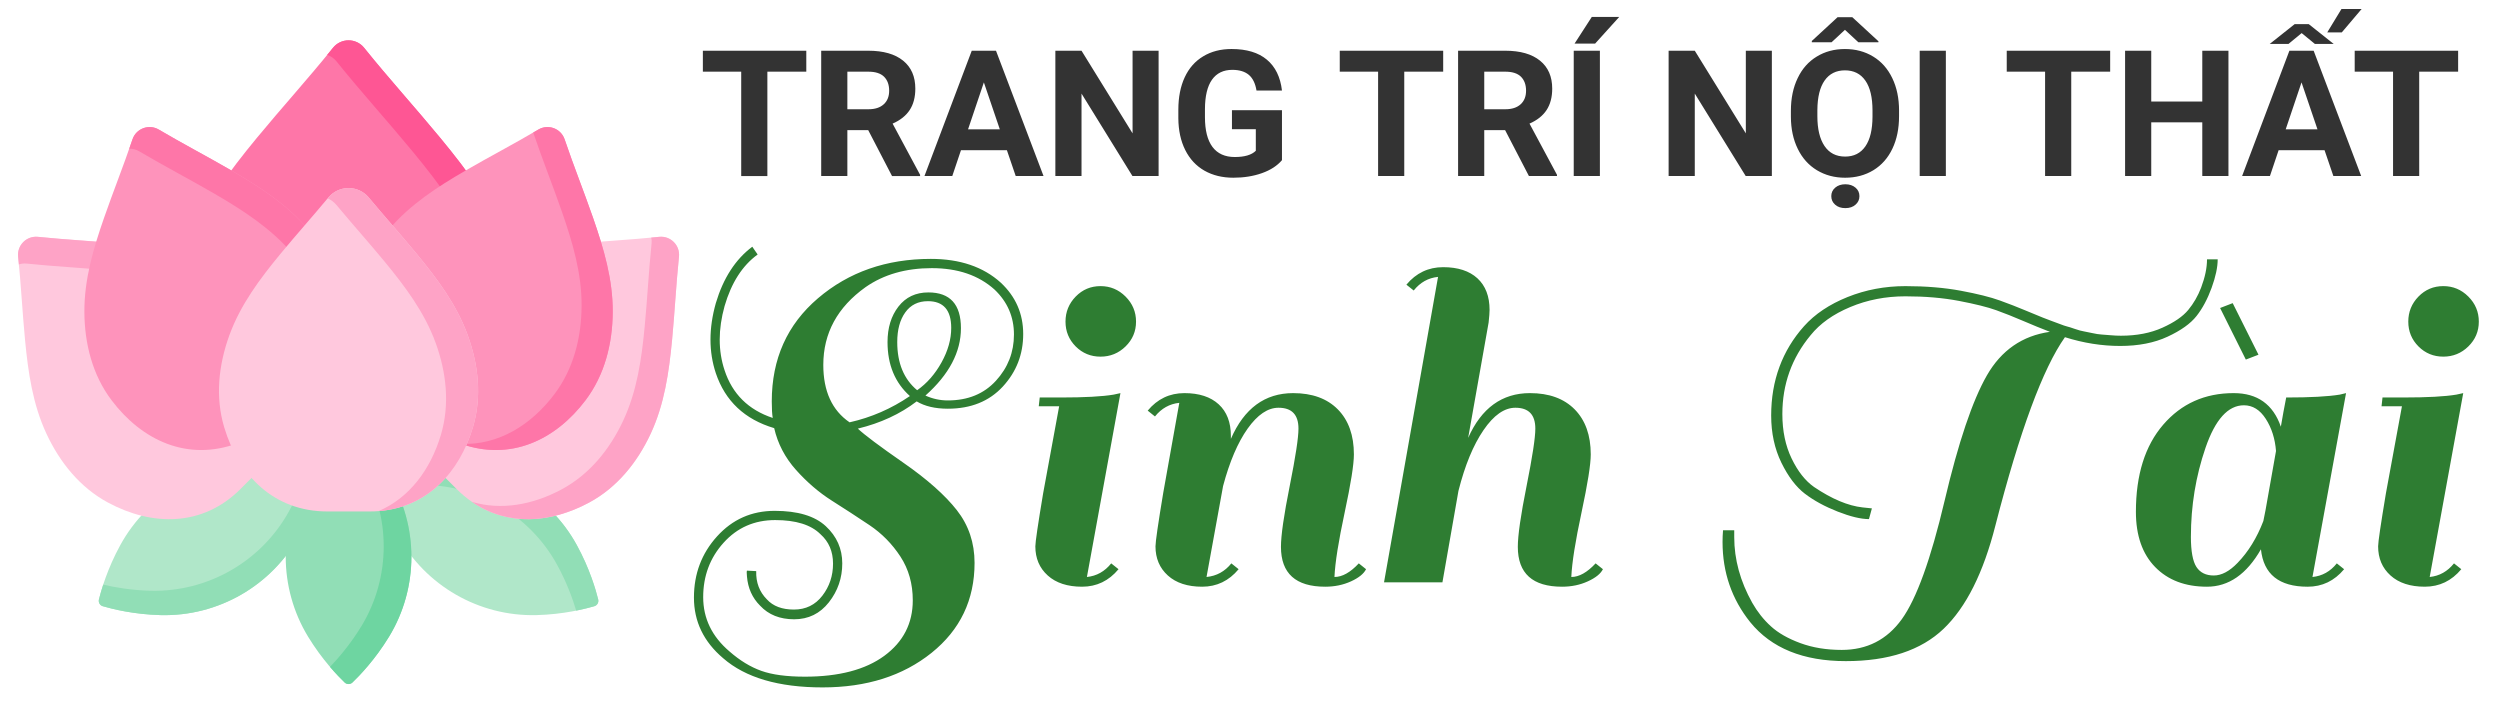 <svg width="208" height="60" viewBox="0 0 416 120" xmlns="http://www.w3.org/2000/svg" xmlns:svg="http://www.w3.org/2000/svg">
<g class="layer">
  <title>Logo</title>
  <g id="svg_1">
    <path d="m84.71,41.18c-2.501,-6.875 -6.84,-12.645 -11.448,-18.235c-4.121,-4.998 -8.591,-9.914 -12.67,-14.993c-1.33,-1.656 -3.854,-1.656 -5.184,0c-4.079,5.079 -8.549,9.994 -12.67,14.993c-4.608,5.589 -8.948,11.36 -11.448,18.235c-2.411,6.627 -3.207,13.81 -1.156,20.644c3.229,10.763 11.114,18.855 23.142,18.855l9.449,0c12.028,0 19.913,-8.092 23.142,-18.855c2.05,-6.834 1.254,-14.017 -1.157,-20.644l0,0z" fill="#fe76a8" id="svg_4"/>
    <path d="m85.866,61.823c-2.471,8.238 -7.666,14.909 -15.36,17.586c5.191,-3.36 8.813,-8.864 10.753,-15.331c2.051,-6.835 1.256,-14.018 -1.155,-20.644c-2.5,-6.875 -6.84,-12.646 -11.449,-18.235c-4.12,-4.998 -8.591,-9.913 -12.669,-14.993c-0.42,-0.52 -0.958,-0.878 -1.538,-1.071c0.322,-0.393 0.642,-0.787 0.96,-1.182c1.329,-1.656 3.853,-1.656 5.182,0c4.08,5.078 8.549,9.993 12.671,14.993c4.609,5.589 8.946,11.36 11.449,18.233c2.411,6.629 3.207,13.811 1.155,20.644l0,0z" fill="#fe5694" id="svg_5"/>
  </g>
  <g fill="#b0e7c9" id="svg_6">
    <path d="m16.459,99.753c0.39,-1.582 1.422,-5.154 3.565,-9.061c4.593,-8.375 13.522,-13.509 23.071,-13.265c4.455,0.114 8.061,1.019 9.625,1.478c0.482,0.142 0.767,0.637 0.646,1.124c-0.39,1.582 -1.422,5.154 -3.565,9.061c-4.593,8.375 -13.522,13.509 -23.071,13.265c-4.455,-0.114 -8.061,-1.019 -9.625,-1.478c-0.482,-0.142 -0.767,-0.637 -0.646,-1.124z" id="svg_7"/>
    <path d="m99.541,99.753c-0.39,-1.582 -1.422,-5.154 -3.565,-9.061c-4.593,-8.375 -13.522,-13.509 -23.071,-13.265c-4.455,0.114 -8.061,1.019 -9.625,1.478c-0.482,0.142 -0.767,0.637 -0.646,1.124c0.39,1.582 1.422,5.154 3.565,9.061c4.593,8.375 13.522,13.509 23.071,13.265c4.455,-0.114 8.061,-1.019 9.625,-1.478c0.482,-0.142 0.767,-0.637 0.646,-1.124z" id="svg_8"/>
  </g>
  <g fill="#91deb6" id="svg_9">
    <path d="m53.367,80.028c-0.391,1.582 -1.422,5.153 -3.564,9.062c-4.593,8.375 -13.524,13.509 -23.073,13.264c-4.455,-0.113 -8.06,-1.018 -9.624,-1.478c-0.482,-0.14 -0.767,-0.636 -0.647,-1.124c0.144,-0.582 0.373,-1.431 0.713,-2.467c1.882,0.44 4.653,0.933 7.864,1.016c9.549,0.244 18.48,-4.889 23.073,-13.264c1.356,-2.471 2.264,-4.809 2.849,-6.593c0.729,0.169 1.325,0.331 1.762,0.46c0.483,0.142 0.767,0.638 0.647,1.124z" id="svg_10"/>
    <path d="m98.895,100.876c-0.667,0.196 -1.702,0.471 -3.018,0.733c-0.549,-1.856 -1.538,-4.649 -3.18,-7.64c-4.591,-8.375 -13.522,-13.511 -23.071,-13.267c-2.558,0.067 -4.835,0.393 -6.607,0.747c-0.169,-0.569 -0.296,-1.051 -0.387,-1.422c-0.12,-0.487 0.165,-0.982 0.647,-1.124c1.564,-0.458 5.169,-1.362 9.624,-1.478c9.549,-0.244 18.48,4.891 23.071,13.267c2.144,3.907 3.176,7.478 3.567,9.06c0.12,0.489 -0.165,0.984 -0.647,1.124l0,0z" id="svg_11"/>
  </g>
  <g>
    <path d="m57.351,113.566c-1.177,-1.127 -3.759,-3.802 -6.078,-7.607c-4.971,-8.157 -4.97,-18.457 0.001,-26.613c2.32,-3.805 4.901,-6.48 6.079,-7.607c0.363,-0.347 0.934,-0.347 1.297,0c1.177,1.127 3.759,3.802 6.078,7.607c4.971,8.157 4.97,18.457 -0.001,26.613c-2.32,3.805 -4.901,6.48 -6.079,7.607c-0.363,0.347 -0.934,0.347 -1.297,0z" fill="#91deb6" id="svg_12"/>
    <path d="m64.727,105.958c-2.32,3.807 -4.902,6.48 -6.08,7.607c-0.362,0.349 -0.933,0.349 -1.296,0c-0.558,-0.533 -1.431,-1.413 -2.44,-2.598c1.335,-1.384 3.355,-3.702 5.209,-6.742c4.971,-8.155 4.973,-18.455 0.002,-26.613c-1.22,-2.002 -2.516,-3.691 -3.64,-5.006c0.34,-0.349 0.633,-0.64 0.871,-0.867c0.362,-0.349 0.933,-0.349 1.296,0c1.178,1.127 3.76,3.802 6.078,7.607c4.971,8.157 4.971,18.457 -0,26.613z" fill="#6ed5a1" id="svg_13"/>
    <path d="m108.268,72.177c2.297,-4.923 3.048,-10.232 3.563,-15.587c0.44,-4.574 0.673,-9.275 1.151,-13.878c0.197,-1.899 -1.402,-3.498 -3.301,-3.301c-4.603,0.478 -9.304,0.711 -13.878,1.151c-5.355,0.515 -10.664,1.267 -15.587,3.563c-4.746,2.214 -8.936,5.568 -11.448,10.233c-3.956,7.348 -4.065,15.737 2.251,22.053l4.962,4.962c6.316,6.316 14.706,6.207 22.053,2.251c4.665,-2.512 8.019,-6.702 10.233,-11.448l-0,-0z" fill="#ffc8dd" id="svg_14"/>
    <path d="m112.983,42.712c-0.478,4.602 -0.711,9.304 -1.151,13.878c-0.516,5.355 -1.267,10.664 -3.564,15.586c-2.213,4.747 -5.569,8.938 -10.233,11.449c-6.398,3.444 -13.589,3.973 -19.511,-0.122c4.844,1.456 10.124,0.518 14.953,-2.082c4.664,-2.511 8.018,-6.702 10.233,-11.446c2.296,-4.924 3.049,-10.233 3.562,-15.589c0.44,-4.573 0.673,-9.275 1.151,-13.878c0.036,-0.336 0.013,-0.66 -0.058,-0.969c0.44,-0.04 0.878,-0.082 1.315,-0.129c1.9,-0.196 3.498,1.402 3.302,3.302l-0,0z" fill="#fea3c6" id="svg_15"/>
    <path d="m7.732,72.177c-2.297,-4.923 -3.048,-10.232 -3.563,-15.587c-0.44,-4.574 -0.673,-9.275 -1.151,-13.878c-0.197,-1.899 1.402,-3.498 3.301,-3.301c4.603,0.478 9.304,0.711 13.878,1.151c5.355,0.515 10.664,1.267 15.587,3.563c4.746,2.214 8.936,5.568 11.448,10.233c3.956,7.348 4.065,15.737 -2.251,22.053l-4.962,4.962c-6.316,6.316 -14.706,6.207 -22.053,2.251c-4.665,-2.512 -8.019,-6.702 -10.233,-11.448l0,-0z" fill="#ffc8dd" id="svg_16"/>
    <path d="m47.605,73.111c1.189,-4.664 0.222,-9.689 -2.262,-14.304c-2.511,-4.664 -6.702,-8.02 -11.446,-10.233c-4.924,-2.296 -10.233,-3.049 -15.589,-3.564c-4.573,-0.44 -9.275,-0.673 -13.878,-1.149c-0.453,-0.047 -0.889,0.007 -1.287,0.147c-0.04,-0.433 -0.082,-0.864 -0.127,-1.296c-0.196,-1.9 1.402,-3.498 3.302,-3.302c4.602,0.478 9.304,0.711 13.878,1.151c5.355,0.516 10.664,1.267 15.589,3.564c4.744,2.213 8.935,5.567 11.446,10.233c3.3,6.129 3.922,12.982 0.373,18.753z" fill="#fea3c6" id="svg_17"/>
    <path d="m14.041,51.93c-0.034,-5.433 1.498,-10.571 3.263,-15.653c1.508,-4.34 3.257,-8.711 4.743,-13.093c0.613,-1.809 2.733,-2.595 4.378,-1.623c3.984,2.354 8.159,4.527 12.133,6.835c4.652,2.702 9.163,5.6 12.68,9.741c3.39,3.992 5.799,8.788 6.135,14.076c0.53,8.328 -2.87,15.998 -11.246,19.104l-6.579,2.44c-8.375,3.106 -15.954,-0.493 -20.982,-7.154c-3.192,-4.229 -4.493,-9.435 -4.525,-14.673l-0,-0z" fill="#fe93bb" id="svg_18"/>
    <path d="m54.011,65.438c0.878,-2.698 1.198,-5.662 1.002,-8.713c-0.347,-5.442 -2.824,-10.378 -6.313,-14.486c-3.62,-4.262 -8.264,-7.247 -13.051,-10.026c-4.091,-2.376 -8.389,-4.613 -12.489,-7.035c-0.524,-0.311 -1.098,-0.447 -1.656,-0.429c0.184,-0.52 0.364,-1.042 0.542,-1.564c0.613,-1.807 2.736,-2.593 4.378,-1.622c3.984,2.353 8.16,4.527 12.133,6.835c4.653,2.702 9.164,5.6 12.68,9.74c3.391,3.993 5.798,8.789 6.135,14.075c0.313,4.902 -0.738,9.578 -3.362,13.227z" fill="#fe76a8" id="svg_19"/>
    <path d="m101.959,51.93c0.034,-5.433 -1.498,-10.571 -3.263,-15.653c-1.508,-4.34 -3.257,-8.711 -4.743,-13.093c-0.613,-1.809 -2.733,-2.595 -4.378,-1.623c-3.984,2.354 -8.159,4.527 -12.133,6.835c-4.652,2.702 -9.163,5.6 -12.68,9.741c-3.39,3.992 -5.799,8.788 -6.135,14.076c-0.53,8.328 2.87,15.998 11.246,19.104l6.579,2.44c8.375,3.106 15.954,-0.493 20.982,-7.154c3.192,-4.229 4.493,-9.435 4.525,-14.673l0,-0z" fill="#fe93bb" id="svg_20"/>
    <path d="m101.959,51.93c-0.033,5.238 -1.333,10.444 -4.527,14.673c-4.967,6.58 -12.422,10.171 -20.677,7.262c6.155,0.227 11.595,-3.098 15.5,-8.269c3.191,-4.229 4.491,-9.435 4.524,-14.673c0.033,-5.433 -1.498,-10.571 -3.264,-15.653c-1.507,-4.34 -3.256,-8.711 -4.742,-13.093c-0.013,-0.042 -0.029,-0.082 -0.044,-0.122c0.282,-0.162 0.564,-0.327 0.847,-0.493c1.642,-0.971 3.764,-0.184 4.378,1.622c1.484,4.384 3.233,8.753 4.742,13.093c1.766,5.082 3.297,10.219 3.264,15.653l0,-0z" fill="#fe76a8" id="svg_21"/>
    <path d="m77.832,55.781c-1.857,-5.104 -5.078,-9.389 -8.5,-13.539c-2.58,-3.129 -5.344,-6.215 -7.963,-9.366c-1.754,-2.11 -4.983,-2.11 -6.737,0c-2.619,3.151 -5.383,6.237 -7.963,9.366c-3.422,4.15 -6.643,8.435 -8.5,13.539c-1.79,4.921 -2.381,10.254 -0.859,15.328c2.398,7.991 8.252,13.999 17.182,13.999l7.016,0c8.931,0 14.785,-6.008 17.182,-13.999c1.522,-5.074 0.931,-10.407 -0.859,-15.328l-0,0z" fill="#ffc8dd" id="svg_22"/>
    <path d="m78.691,71.109c-2.262,7.54 -7.604,13.313 -15.702,13.94c5.142,-2.204 8.644,-6.92 10.367,-12.655c1.522,-5.073 0.931,-10.407 -0.86,-15.326c-1.856,-5.104 -5.078,-9.389 -8.5,-13.54c-2.58,-3.129 -5.344,-6.213 -7.962,-9.364c-0.427,-0.513 -0.942,-0.904 -1.502,-1.167c0.033,-0.04 0.067,-0.08 0.1,-0.12c1.753,-2.111 4.984,-2.111 6.738,0c2.618,3.151 5.382,6.238 7.962,9.367c3.422,4.149 6.644,8.433 8.5,13.537c1.791,4.922 2.382,10.255 0.86,15.329l0,-0z" fill="#fea3c6" id="svg_23"/>
  </g>
  <g>
    <path d="m133.923,112.599c5.668,0 10.079,-1.158 13.233,-3.474c3.154,-2.322 4.731,-5.398 4.731,-9.23c0,-2.754 -0.686,-5.182 -2.057,-7.285c-1.377,-2.103 -3.09,-3.843 -5.139,-5.22c-2.055,-1.377 -4.147,-2.738 -6.276,-4.083c-2.129,-1.351 -4.112,-3.05 -5.948,-5.099c-1.836,-2.055 -3.05,-4.377 -3.642,-6.965c-4.91,-1.457 -8.147,-4.505 -9.711,-9.142c-0.592,-1.783 -0.889,-3.645 -0.889,-5.588c0,-1.943 0.296,-3.965 0.889,-6.068c1.238,-4.157 3.261,-7.287 6.068,-9.39l0.889,1.297c-2.535,1.836 -4.369,4.697 -5.5,8.582c-0.539,1.937 -0.809,3.797 -0.809,5.58c0,1.783 0.27,3.482 0.809,5.099c1.291,3.939 3.963,6.583 8.013,7.933c-0.106,-0.592 -0.16,-1.511 -0.16,-2.754c0,-7.066 2.562,-12.785 7.685,-17.156c5.123,-4.371 11.381,-6.556 18.773,-6.556c4.857,0 8.742,1.321 11.656,3.963c2.482,2.322 3.723,5.169 3.723,8.542c0,3.373 -1.131,6.287 -3.394,8.742c-2.268,2.455 -5.318,3.682 -9.15,3.682c-2.103,0 -3.829,-0.406 -5.179,-1.217c-2.748,2.103 -6.012,3.613 -9.791,4.531c1.078,1.025 3.6,2.914 7.565,5.668c3.965,2.754 6.933,5.385 8.902,7.893c1.969,2.508 2.954,5.436 2.954,8.782c0,6.148 -2.386,11.138 -7.157,14.97c-4.777,3.832 -10.821,5.748 -18.132,5.748c-7.311,0 -12.827,-1.619 -16.547,-4.859c-3.24,-2.748 -4.859,-6.108 -4.859,-10.079c0,-3.965 1.281,-7.363 3.843,-10.191c2.562,-2.834 5.758,-4.251 9.59,-4.251c3.832,0 6.666,0.849 8.502,2.546c1.831,1.703 2.746,3.768 2.746,6.196c0,2.428 -0.742,4.587 -2.225,6.476c-1.483,1.884 -3.41,2.826 -5.78,2.826c-2.375,0 -4.264,-0.755 -5.668,-2.266c-1.297,-1.291 -2.025,-2.908 -2.185,-4.851c-0.054,-0.539 -0.054,-0.865 0,-0.977l1.537,0.08c-0.054,1.889 0.539,3.456 1.777,4.699c1.025,1.131 2.524,1.697 4.499,1.697c1.969,0 3.546,-0.769 4.731,-2.306c1.185,-1.537 1.777,-3.317 1.777,-5.34c0,-2.023 -0.699,-3.656 -2.097,-4.899c-1.569,-1.563 -4.08,-2.346 -7.533,-2.346c-3.453,0 -6.311,1.254 -8.574,3.763c-2.268,2.508 -3.402,5.529 -3.402,9.062c0,3.538 1.457,6.548 4.371,9.03c1.724,1.511 3.49,2.588 5.3,3.234c1.809,0.646 4.224,0.969 7.245,0.969l0,0l-0,0l0,-0l-0,0zm13.761,-55.678c0,-2.375 0.606,-4.345 1.817,-5.908c1.217,-1.569 2.876,-2.354 4.979,-2.354c3.613,0 5.42,1.985 5.42,5.956c0,3.965 -1.969,7.701 -5.908,11.208c1.19,0.539 2.431,0.809 3.723,0.809c3.346,0 6.018,-1.094 8.013,-3.282c1.996,-2.183 2.994,-4.745 2.994,-7.685c0,-2.94 -1.078,-5.436 -3.234,-7.485c-2.642,-2.375 -6.122,-3.562 -10.439,-3.562c-4.317,0 -7.987,1.051 -11.007,3.154c-4.697,3.346 -7.045,7.664 -7.045,12.953c0,4.371 1.457,7.555 4.371,9.55c3.613,-0.811 6.959,-2.268 10.039,-4.371c-2.482,-2.215 -3.723,-5.209 -3.723,-8.982l0,-0l0,-0l0,0zm6.717,-6.805c-1.617,0 -2.872,0.622 -3.763,1.865c-0.891,1.238 -1.337,2.884 -1.337,4.939c0,3.506 1.105,6.178 3.314,8.013c1.623,-1.137 2.972,-2.676 4.051,-4.619c1.078,-1.943 1.617,-3.859 1.617,-5.748c0,-2.968 -1.294,-4.451 -3.883,-4.451l-0,0l0,0l-0,-0zm31.721,44.598c-1.617,1.943 -3.64,2.914 -6.068,2.914c-2.428,0 -4.331,-0.622 -5.708,-1.865c-1.377,-1.238 -2.065,-2.856 -2.065,-4.851c0,-0.704 0.432,-3.645 1.297,-8.822l2.666,-14.49l-3.394,0l0.16,-1.457l3.482,0c3.992,0 6.933,-0.16 8.822,-0.48l1.129,-0.248l-5.58,30.597c1.617,-0.166 2.964,-0.921 4.043,-2.266l1.217,0.969l0,-0l0,0l0,0zm-7.125,-37.065c-1.131,-1.137 -1.697,-2.514 -1.697,-4.131c0,-1.617 0.566,-3.008 1.697,-4.171c1.131,-1.158 2.508,-1.737 4.131,-1.737c1.617,0 3.004,0.579 4.163,1.737c1.163,1.163 1.745,2.554 1.745,4.171c0,1.617 -0.582,2.994 -1.745,4.131c-1.158,1.131 -2.546,1.697 -4.163,1.697c-1.623,0 -3,-0.566 -4.131,-1.697zm43.056,38.362c1.297,0 2.647,-0.755 4.051,-2.266l1.209,0.969c-0.379,0.758 -1.214,1.433 -2.506,2.025c-1.297,0.592 -2.727,0.889 -4.291,0.889c-4.911,0 -7.365,-2.212 -7.365,-6.636c0,-1.889 0.485,-5.262 1.457,-10.119c0.971,-4.857 1.457,-8.04 1.457,-9.55c0,-2.316 -1.108,-3.474 -3.322,-3.474c-1.777,0 -3.49,1.158 -5.139,3.474c-1.644,2.322 -3.005,5.505 -4.083,9.55l-2.754,15.138c1.676,-0.166 3.052,-0.921 4.131,-2.266l1.209,0.969c-1.617,1.943 -3.64,2.914 -6.068,2.914c-2.429,0 -4.331,-0.622 -5.708,-1.865c-1.372,-1.238 -2.057,-2.856 -2.057,-4.851c0,-0.758 0.429,-3.725 1.289,-8.902l2.674,-14.978c-1.617,0.166 -2.968,0.921 -4.051,2.266l-1.209,-0.969c1.617,-1.943 3.653,-2.914 6.108,-2.914c2.454,0 4.357,0.622 5.708,1.865c1.35,1.238 2.025,2.992 2.025,5.26l0,0.488c2.209,-5.075 5.662,-7.613 10.359,-7.613c3.181,0 5.662,0.905 7.445,2.714c1.777,1.809 2.666,4.305 2.666,7.485c0,1.671 -0.512,4.894 -1.537,9.671c-1.025,4.777 -1.591,8.352 -1.697,10.727l0,-0l0,-0l0,-0l-0,0zm39.414,0c1.291,0 2.639,-0.755 4.043,-2.266l1.217,0.969c-0.379,0.758 -1.217,1.433 -2.514,2.025c-1.292,0.592 -2.719,0.889 -4.283,0.889c-4.911,0 -7.365,-2.212 -7.365,-6.636c0,-1.889 0.485,-5.262 1.457,-10.119c0.971,-4.857 1.457,-8.04 1.457,-9.55c0,-2.316 -1.108,-3.474 -3.322,-3.474c-1.836,0 -3.602,1.241 -5.3,3.723c-1.703,2.482 -3.093,5.852 -4.171,10.111l-2.666,15.218l-9.719,0l8.99,-50.826c-1.623,0.16 -2.973,0.915 -4.051,2.266l-1.217,-0.969c1.622,-1.943 3.661,-2.914 6.116,-2.914c2.454,0 4.357,0.619 5.708,1.857c1.345,1.243 2.017,2.996 2.017,5.26c0,0.432 -0.054,1.134 -0.16,2.105l-3.402,19.181c2.214,-4.963 5.641,-7.445 10.279,-7.445c3.186,0 5.67,0.905 7.453,2.714c1.777,1.809 2.666,4.305 2.666,7.485c0,1.671 -0.512,4.894 -1.537,9.671c-1.025,4.777 -1.591,8.352 -1.697,10.727l0,-0l0,-0l0,-0l-0,0zm38.885,-13.841c-1.484,-1.131 -2.794,-2.858 -3.931,-5.179c-1.132,-2.322 -1.697,-4.939 -1.697,-7.853c0,-2.914 0.459,-5.612 1.377,-8.093c0.917,-2.482 2.278,-4.734 4.083,-6.757c1.809,-2.023 4.224,-3.642 7.245,-4.859c3.02,-1.211 6.231,-1.817 9.631,-1.817c3.399,0 6.476,0.256 9.23,0.769c2.748,0.512 4.907,1.051 6.476,1.617c1.563,0.566 2.951,1.105 4.163,1.617c1.217,0.518 2.201,0.923 2.954,1.217c0.757,0.299 1.217,0.475 1.377,0.528c0.165,0.054 0.597,0.214 1.297,0.48c0.699,0.272 1.171,0.435 1.417,0.488c0.24,0.054 0.672,0.19 1.297,0.408c0.619,0.214 1.105,0.347 1.457,0.4c0.347,0.054 0.819,0.15 1.417,0.288c0.592,0.134 1.105,0.214 1.537,0.24c0.432,0.026 0.945,0.066 1.537,0.12c0.592,0.054 1.158,0.08 1.697,0.08c2.642,0 4.947,-0.446 6.917,-1.337c1.969,-0.886 3.399,-1.871 4.291,-2.954c0.891,-1.078 1.606,-2.319 2.145,-3.723c0.651,-1.724 0.977,-3.288 0.977,-4.691l1.777,0c0,1.297 -0.336,2.874 -1.009,4.731c-0.678,1.863 -1.516,3.429 -2.514,4.699c-0.998,1.265 -2.602,2.41 -4.811,3.434c-2.215,1.03 -4.846,1.545 -7.893,1.545c-3.048,0 -6.111,-0.486 -9.19,-1.457c-3.666,5.177 -7.523,15.616 -11.568,31.317c-1.997,7.877 -4.87,13.612 -8.622,17.204c-3.752,3.586 -9.174,5.38 -16.267,5.38c-7.098,0 -12.4,-2.159 -15.907,-6.476c-3.074,-3.832 -4.611,-8.283 -4.611,-13.353c0,-0.646 0.026,-1.294 0.08,-1.945l1.865,0l0,1.137c0,3.72 0.997,7.363 2.994,10.927c0.859,1.511 1.897,2.818 3.114,3.923c1.211,1.105 2.844,2.036 4.899,2.794c2.049,0.752 4.341,1.129 6.877,1.129c4.205,0 7.535,-1.7 9.991,-5.099c2.454,-3.4 4.83,-9.967 7.125,-19.701c2.294,-9.74 4.643,-16.702 7.045,-20.886c2.402,-4.179 5.894,-6.594 10.479,-7.245c-1.404,-0.539 -2.888,-1.145 -4.451,-1.817c-1.564,-0.672 -3.061,-1.267 -4.491,-1.785c-1.431,-0.512 -3.482,-1.025 -6.156,-1.537c-2.669,-0.512 -5.649,-0.769 -8.942,-0.769c-3.288,0 -6.348,0.595 -9.182,1.785c-2.834,1.185 -5.033,2.748 -6.596,4.691c-3.133,3.779 -4.699,8.15 -4.699,13.113c0,2.808 0.515,5.276 1.545,7.405c1.025,2.129 2.266,3.707 3.723,4.731c2.967,2.001 5.665,3.136 8.093,3.402l1.537,0.16l-0.488,1.785c-1.351,0 -3.09,-0.419 -5.22,-1.257c-2.129,-0.838 -3.936,-1.823 -5.42,-2.954l0,-0l0,0l0,0l-0,0zm83.633,15.458c-4.745,0 -7.333,-2.076 -7.765,-6.228c-2.375,4.152 -5.369,6.228 -8.982,6.228c-3.618,0 -6.492,-1.091 -8.622,-3.274c-2.135,-2.188 -3.202,-5.252 -3.202,-9.19c0,-6.148 1.513,-10.978 4.539,-14.49c3.02,-3.506 6.933,-5.26 11.736,-5.26c3.939,0 6.554,1.863 7.845,5.588c0.272,-1.617 0.568,-3.237 0.889,-4.859c3.997,0 6.967,-0.16 8.91,-0.48l1.049,-0.248l-5.588,30.597c1.623,-0.166 2.972,-0.921 4.051,-2.266l1.217,0.969c-1.623,1.943 -3.648,2.914 -6.076,2.914l-0,0l-0,-0l0,0zm-19.421,-8.334c0,2.428 0.31,4.115 0.929,5.059c0.619,0.939 1.577,1.409 2.874,1.409c1.297,0 2.618,-0.699 3.963,-2.097c1.783,-1.836 3.213,-4.157 4.291,-6.965c0.166,-0.699 0.478,-2.386 0.937,-5.059c0.459,-2.668 0.849,-4.867 1.169,-6.596c-0.16,-2.049 -0.726,-3.829 -1.697,-5.34c-0.971,-1.511 -2.185,-2.266 -3.642,-2.266c-2.642,0 -4.774,2.362 -6.396,7.085c-1.617,4.718 -2.426,9.641 -2.426,14.77l-0,0l0,-0l-0,0zm4.859,-38.042l2.097,-0.809l4.291,8.582l-2.105,0.809l-4.283,-8.582l0,0zm40.138,43.461c-1.617,1.943 -3.64,2.914 -6.068,2.914c-2.429,0 -4.331,-0.622 -5.708,-1.865c-1.377,-1.238 -2.065,-2.856 -2.065,-4.851c0,-0.704 0.432,-3.645 1.297,-8.822l2.666,-14.49l-3.394,0l0.16,-1.457l3.482,0c3.991,0 6.933,-0.16 8.822,-0.48l1.129,-0.248l-5.58,30.597c1.617,-0.166 2.964,-0.921 4.043,-2.266l1.217,0.969l0,-0l0,0l0,0zm-7.125,-37.065c-1.132,-1.137 -1.697,-2.514 -1.697,-4.131c0,-1.617 0.565,-3.008 1.697,-4.171c1.131,-1.158 2.508,-1.737 4.131,-1.737c1.617,0 3.004,0.579 4.163,1.737c1.163,1.163 1.745,2.554 1.745,4.171c0,1.617 -0.582,2.994 -1.745,4.131c-1.158,1.131 -2.546,1.697 -4.163,1.697c-1.623,0 -3,-0.566 -4.131,-1.697z" fill="#2e7d32" id="svg_2" stroke="#ffffff" stroke-width="0"/>
    <path d="m134.168,8.441l0,3.487l-6.477,0l0,17.364l-4.353,0l0,-17.364l-6.381,0l0,-3.487l17.212,0zm14.266,20.851l-3.961,-7.635l-3.472,0l0,7.635l-4.353,0l0,-20.851l7.847,0c2.498,0 4.428,0.552 5.787,1.655c1.352,1.096 2.028,2.646 2.028,4.65c0,1.424 -0.311,2.611 -0.934,3.561c-0.623,0.95 -1.571,1.704 -2.846,2.262l4.576,8.525l0,0.199l-4.672,0zm-7.433,-17.364l0,6.252l3.515,0c1.09,0 1.936,-0.275 2.538,-0.827c0.602,-0.545 0.903,-1.299 0.903,-2.262c0,-0.984 -0.283,-1.759 -0.849,-2.325c-0.566,-0.558 -1.437,-0.838 -2.612,-0.838l-3.493,0zm28.013,17.364l-1.465,-4.294l-7.645,0l-1.444,4.294l-4.629,0l7.868,-20.851l4.035,0l7.91,20.851l-4.629,0zm-5.298,-15.583l-2.633,7.813l5.288,0l-2.655,-7.813zm29.075,-5.268l0,20.851l-4.353,0l-8.473,-13.719l0,13.719l-4.353,0l0,-20.851l4.353,0l8.494,13.751l0,-13.751l4.332,0zm20.528,9.897l0,8.315c-0.786,0.929 -1.894,1.647 -3.323,2.157c-1.438,0.51 -3.026,0.764 -4.767,0.764c-1.826,0 -3.43,-0.391 -4.81,-1.173c-1.38,-0.789 -2.446,-1.934 -3.196,-3.435c-0.751,-1.501 -1.133,-3.26 -1.147,-5.278l0,-1.424c0,-2.081 0.354,-3.882 1.062,-5.404c0.707,-1.522 1.734,-2.684 3.079,-3.487c1.338,-0.81 2.909,-1.215 4.714,-1.215c2.506,0 4.463,0.59 5.872,1.77c1.415,1.18 2.254,2.894 2.516,5.142l-4.237,0c-0.199,-1.194 -0.626,-2.066 -1.285,-2.618c-0.666,-0.552 -1.579,-0.827 -2.739,-0.827c-1.48,0 -2.609,0.548 -3.387,1.644c-0.772,1.096 -1.162,2.73 -1.168,4.901l0,1.33c0,2.186 0.417,3.836 1.253,4.954c0.842,1.117 2.077,1.676 3.706,1.676c1.635,0 2.803,-0.346 3.504,-1.037l0,-3.592l-3.971,0l0,-3.163l8.325,0zm26.826,-9.897l0,3.487l-6.477,0l0,17.364l-4.353,0l0,-17.364l-6.381,0l0,-3.487l17.212,0zm14.267,20.851l-3.961,-7.635l-3.472,0l0,7.635l-4.353,0l0,-20.851l7.847,0c2.498,0 4.428,0.552 5.787,1.655c1.352,1.096 2.028,2.646 2.028,4.65c0,1.424 -0.312,2.611 -0.934,3.561c-0.623,0.95 -1.571,1.704 -2.846,2.262l4.576,8.525l0,0.199l-4.672,0zm-7.433,-17.364l0,6.252l3.515,0c1.089,0 1.936,-0.275 2.538,-0.827c0.601,-0.545 0.903,-1.299 0.903,-2.262c0,-0.984 -0.283,-1.759 -0.849,-2.325c-0.567,-0.558 -1.438,-0.838 -2.612,-0.838l-3.493,0zm19.242,-3.487l0,20.851l-4.353,0l0,-20.851l4.353,0zm-4.215,-1.183l2.867,-4.44l4.566,0l-4.014,4.44l-3.419,0zm32.831,1.183l0,20.851l-4.353,0l-8.473,-13.719l0,13.719l-4.353,0l0,-20.851l4.353,0l8.494,13.751l0,-13.751l4.332,0zm21.164,9.97l0,0.932c0,2.053 -0.367,3.851 -1.104,5.393c-0.736,1.55 -1.787,2.744 -3.154,3.582c-1.373,0.838 -2.944,1.257 -4.714,1.257c-1.748,0 -3.313,-0.416 -4.693,-1.246c-1.373,-0.83 -2.435,-2.014 -3.185,-3.55c-0.757,-1.543 -1.139,-3.317 -1.147,-5.32l0,-1.037c0,-2.053 0.376,-3.857 1.126,-5.414c0.743,-1.564 1.802,-2.762 3.175,-3.592c1.367,-0.838 2.931,-1.257 4.693,-1.257c1.763,0 3.331,0.419 4.704,1.257c1.367,0.83 2.425,2.029 3.175,3.592c0.751,1.557 1.126,3.359 1.126,5.404zm-4.417,1.005l0,-1.016c0,-2.192 -0.396,-3.854 -1.189,-4.985c-0.792,-1.138 -1.925,-1.707 -3.398,-1.707c-1.458,0 -2.583,0.562 -3.377,1.686c-0.792,1.117 -1.196,2.762 -1.21,4.933l0,1.016c0,2.129 0.397,3.781 1.189,4.954c0.793,1.173 1.937,1.759 3.43,1.759c1.459,0 2.58,-0.566 3.366,-1.697c0.786,-1.131 1.183,-2.778 1.189,-4.943zm-3.366,-16.557l4.353,4.011l0,0.168l-3.334,0l-2.24,-2.074l-2.23,2.074l-3.281,0l0,-0.22l4.29,-3.959l2.442,0zm-3.493,29.784c0,-0.573 0.217,-1.044 0.648,-1.414c0.44,-0.377 1.002,-0.566 1.688,-0.566c0.694,0 1.26,0.189 1.699,0.566c0.432,0.37 0.648,0.841 0.648,1.414c0,0.566 -0.216,1.037 -0.648,1.414c-0.425,0.384 -0.991,0.576 -1.699,0.576c-0.707,0 -1.274,-0.192 -1.699,-0.576c-0.425,-0.377 -0.637,-0.848 -0.637,-1.414zm19.065,-24.202l0,20.851l-4.353,0l0,-20.851l4.353,0zm27.341,0l0,3.487l-6.477,0l0,17.364l-4.353,0l0,-17.364l-6.381,0l0,-3.487l17.212,0zm19.682,0l0,20.851l-4.353,0l0,-8.933l-8.494,0l0,8.933l-4.353,0l0,-20.851l4.353,0l0,8.451l8.494,0l0,-8.451l4.353,0zm17.458,20.851l-1.465,-4.294l-7.645,0l-1.444,4.294l-4.629,0l7.868,-20.851l4.035,0l7.91,20.851l-4.629,0zm-5.298,-15.583l-2.633,7.813l5.288,0l-2.655,-7.813zm-5.288,-6.399l4.141,-3.288l2.357,0l4.141,3.288l-3.132,0l-2.198,-1.801l-2.187,1.801l-3.122,0zm9.567,-1.916l2.368,-3.896l3.355,0l-3.302,3.896l-2.421,0zm21.781,3.048l0,3.487l-6.477,0l0,17.364l-4.353,0l0,-17.364l-6.381,0l0,-3.487l17.212,0z" fill="rgb(51, 51, 51)" id="svg_3"/>
  </g>
 </g>
</svg>